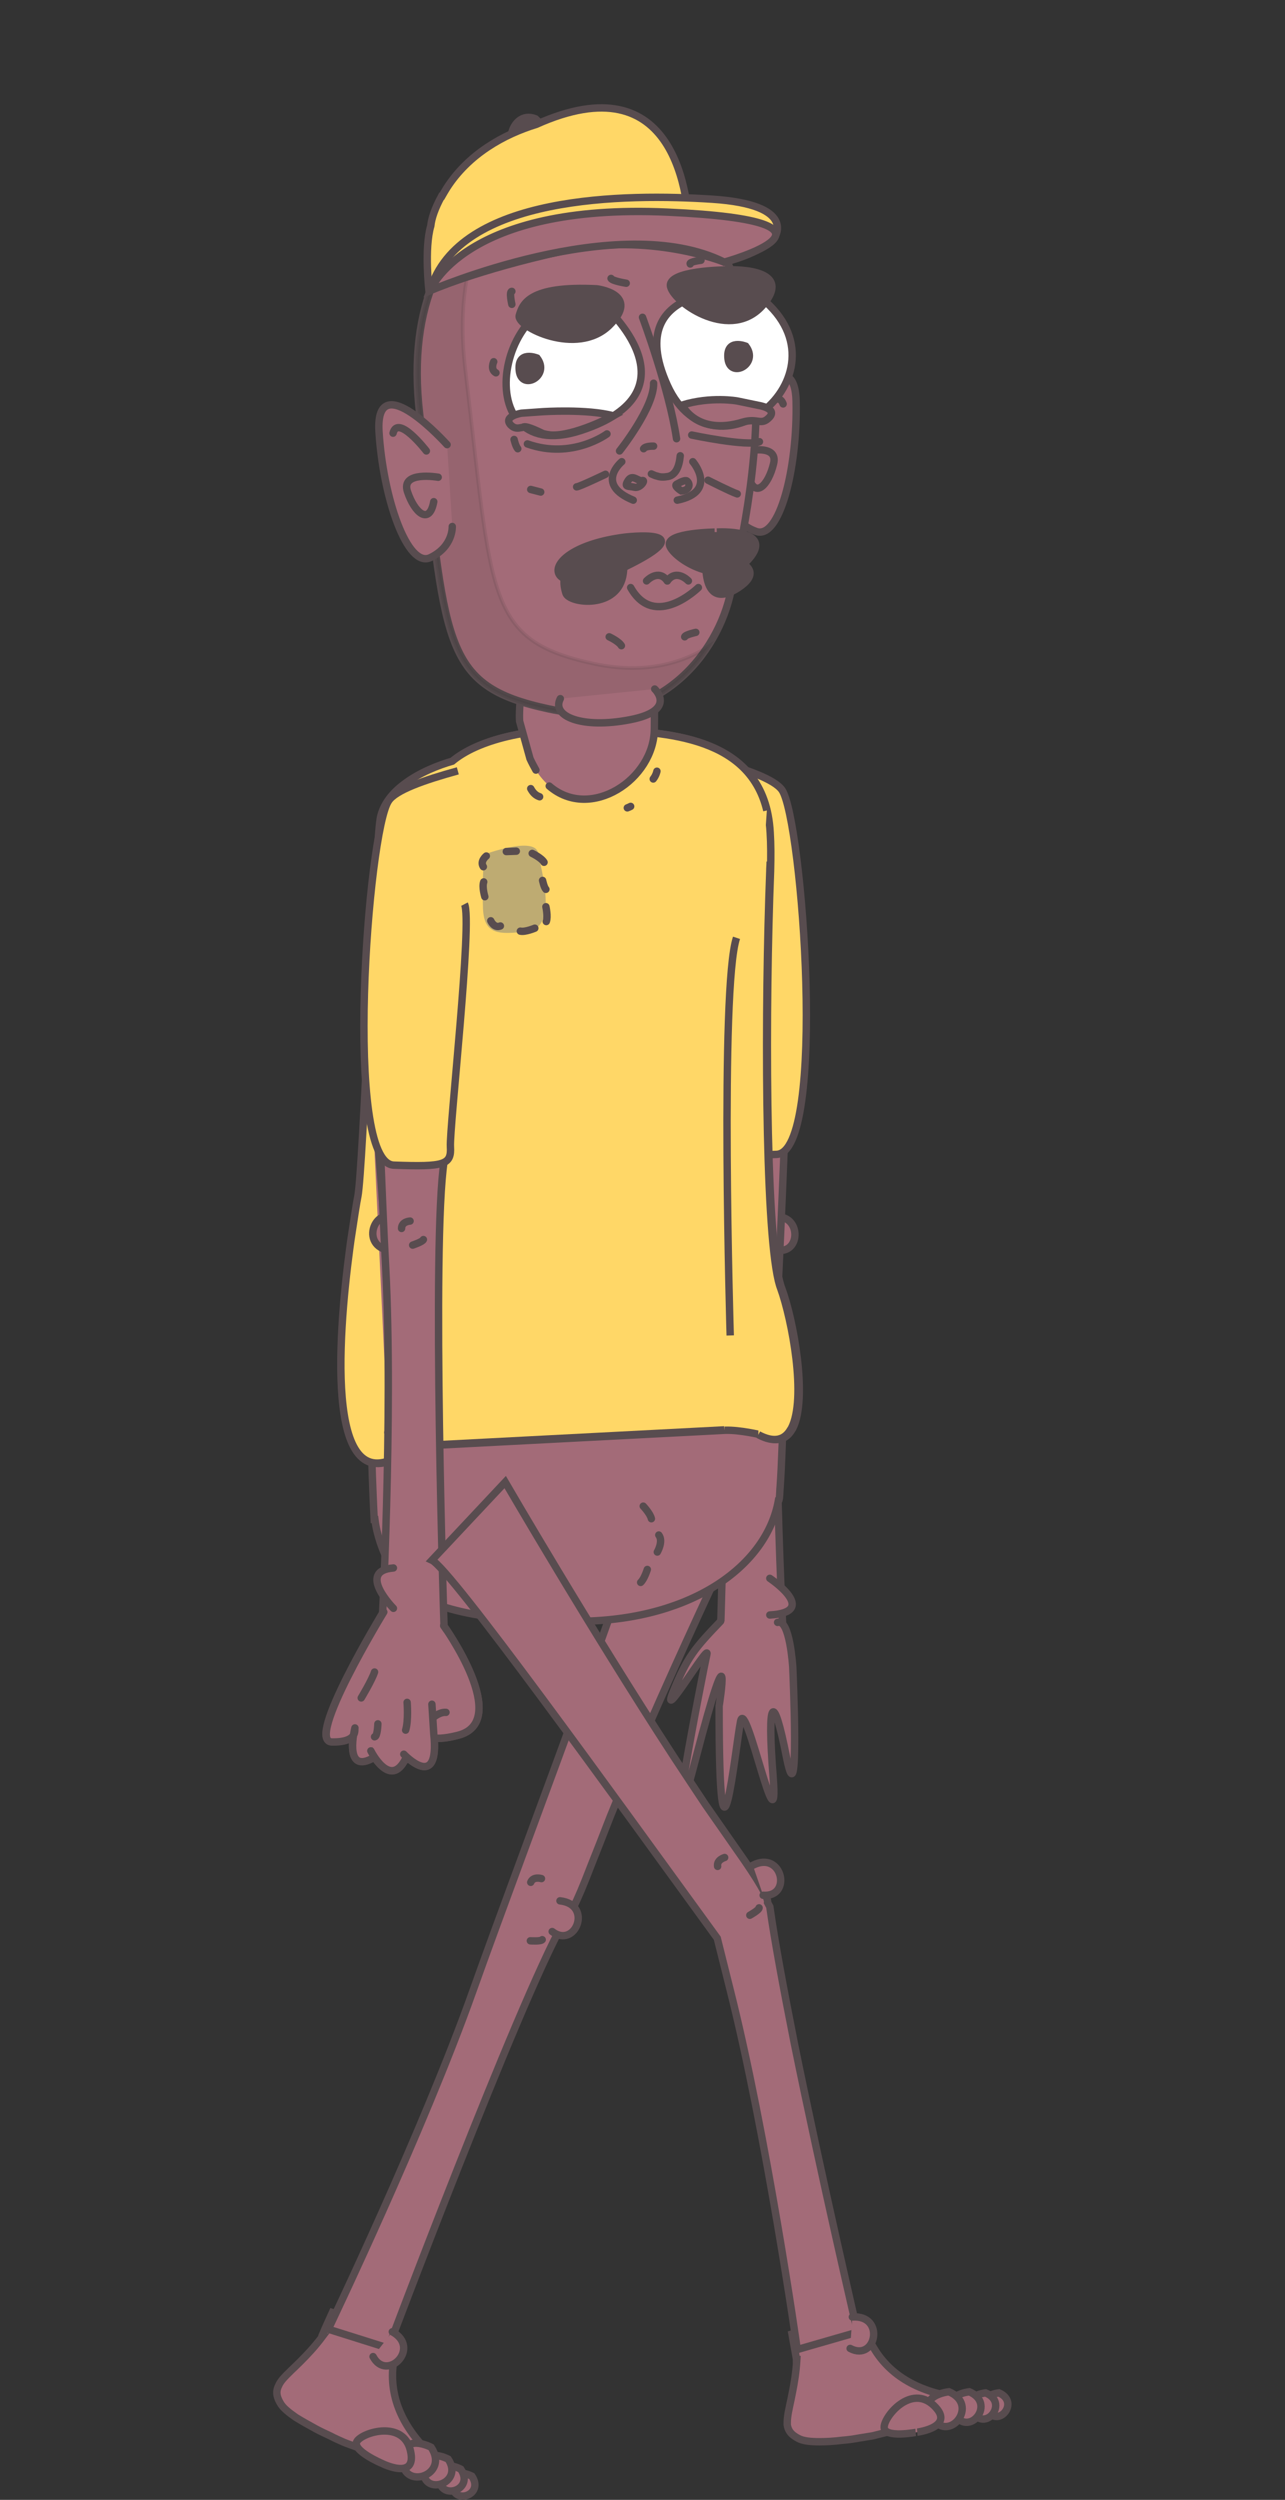 <?xml version="1.0" encoding="utf-8"?>
<!-- Generator: Adobe Illustrator 22.1.0, SVG Export Plug-In . SVG Version: 6.00 Build 0)  -->
<svg version="1.1" id="Layer_1" xmlns="http://www.w3.org/2000/svg" xmlns:xlink="http://www.w3.org/1999/xlink" x="0px" y="0px"
	 viewBox="0 0 347.2 675.2" style="enable-background:new 0 0 347.2 675.2;" xml:space="preserve">
<rect x="0" y="0" width="347.2" height="675.2" fill="#333333" stroke="none"/>
<style type="text/css">
	.st0{fill:#A36B78;stroke:#584C4F;stroke-width:2;stroke-linecap:round;stroke-miterlimit:10;}
	.st1{fill:#A36B78;stroke:#584C4F;stroke-width:2;stroke-linecap:round;stroke-linejoin:round;stroke-miterlimit:10;}
	.st2{fill:#FFD767;stroke:#584C4F;stroke-width:2;stroke-miterlimit:10;}
	.st3{fill:#A36B78;}
	.st4{fill:none;stroke:#584C4F;stroke-width:2;stroke-linecap:round;stroke-miterlimit:10;}
	.st5{fill:#BEAB72;}
	.st6{fill:#584C4F;stroke:#584C4F;stroke-width:2;stroke-linecap:round;stroke-miterlimit:10;}
	.st7{opacity:0.1;fill:#231F20;stroke:#231F20;stroke-miterlimit:10;enable-background:new    ;}
	.st8{fill:#FFFFFF;stroke:#584C4F;stroke-width:2;stroke-linecap:round;stroke-miterlimit:10;}
</style>
<g id="Layer_5">
</g>
<g id="Layer_3">
</g>
<g>
	<g>
		<path class="st0" d="M75.3,644.3c-0.6,1.2-0.7,2.3-0.1,3.7c0.1,0.3,0.3,0.6,0.5,1c0.7,1.3,2.2,2.5,4.2,3.9c1.6,1,3.4,2,5.4,3.1
			c1.3,0.7,2.6,1.3,4.1,2c1.1,0.6,2.3,1.1,3.4,1.6c1.2,0.5,2.4,0.9,3.5,1.3c1.5,0.6,2.9,1,4.3,1.5c2.2,0.7,4.2,1.2,6,1.6
			c2.3,0.5,4.3,0.6,5.7,0.3c0.4,0,0.8-0.2,1.1-0.3c1.1-0.5,1.8-1.1,2.2-1.9c-6.8-6.8-11.3-15.5-8.9-26.2c-0.6-1.3-1-2.1-1-2.1
			s0-0.4-0.2-0.9c0-0.1,0-0.3-0.1-0.4v-0.2c0.1-0.6,0.3-1.3,0.6-2.4l-0.8-0.4l-0.8-0.3l-14.6-4.6c-1.6,3.5-2.6,5.8-2.8,6.3
			c0,0.1,0,0.1,0,0.1s0,0.1,0.1,0.1c-2.1,2.8-4.1,4.9-5.9,6.7c-1.9,1.9-3.6,3.4-4.8,4.8C75.9,643.2,75.5,643.8,75.3,644.3z"/>
		<path class="st0" d="M178.7,392.5c1.1,6.5-37.4,107.2-50.9,145.2s-39.1,91.4-39.1,91.4l16.2,5.1c0,0,34.7-92.2,47.3-114.9
			c1.2-0.7,3.5-5,7.4-15.2l0,0c1.6-4,3.4-8.6,5.3-13.5c16.8-41.4,42.3-93.4,42.3-93.4"/>
		<g>
			<g id="XMLID_8268_">
				<path id="XMLID_8269_" class="st0" d="M122.3,671.3c-0.2-5.4,5.2-2.5,5.2-2.5C130.9,673.9,122.5,676.6,122.3,671.3z"/>
			</g>
			<g id="XMLID_8266_">
				<path id="XMLID_8267_" class="st0" d="M118.7,669.6c-0.1-5.9,5.8-2.7,5.8-2.7C128.3,672.5,119,675.5,118.7,669.6z"/>
			</g>
			<g id="XMLID_8264_">
				<path id="XMLID_8265_" class="st0" d="M114.4,667.4c-0.2-6.9,6.7-3.2,6.7-3.2C125.4,670.7,114.5,674.3,114.4,667.4z"/>
			</g>
			<g id="XMLID_8262_">
				<path id="XMLID_8263_" class="st0" d="M108.8,664.7c-0.2-7.9,7.7-3.7,7.7-3.7C121.5,668.6,109,672.6,108.8,664.7z"/>
			</g>
			<path id="XMLID_8261_" class="st0" d="M96.5,659.3c1.8-2.5,12.5-5.6,14.4,2.6s-7.6,3.5-7.6,3.5S94.8,661.8,96.5,659.3z"/>
		</g>
		<path id="XMLID_8260_" class="st0" d="M143.4,508.4c0.7-1.7,2.9-1,2.9-1"/>
		<path id="XMLID_8259_" class="st0" d="M146.5,523.9c-0.4,0.5-3.2,0.3-3.2,0.3"/>
		<g id="XMLID_8257_">
			<path id="XMLID_8258_" class="st0" d="M106,629.8c7.9,4.4-1.5,13.7-5.2,6.7"/>
		</g>
		<g id="XMLID_8255_">
			<path id="XMLID_8256_" class="st0" d="M151.3,513.4c9,1,4.1,13.1-2.1,8.3"/>
		</g>
	</g>
	<g>
		<g>
			<g id="XMLID_8253_">
				<path id="XMLID_8254_" class="st0" d="M208.1,329c8.6-2.5,8.8,10.6,1.2,8.5"/>
			</g>
			<path id="XMLID_8252_" class="st0" d="M197.9,205.7c-1.4,34-5.6,92.2-3.2,107.9c3.4,22,0,126.4,0,126.4l16.9,1.5
				c0,0-3.2-59.2-1.1-99.4c1.1-22.2,2.6-65,4.2-99.8"/>
			<g id="XMLID_8250_">
				<path id="XMLID_8251_" class="st0" d="M210.1,438.2c3.3-1.1,4.1,12.1,4.1,12.1s1.9,42.3-1.7,24.3c-3.5-18-5.3-16.1-3.6,5.4
					c1.6,21.6-7.4-22-8.8-15.1s-5.8,50.9-5.8-4.1c0,0,4.1-25.6-6.4,14.5s2.3-25.1,3.1-28.5s-12.9,19.5-9.1,10.1s5.9-11.8,12.8-19"/>
			</g>
			<path id="XMLID_8249_" class="st0" d="M201.2,330.7c0.2-0.6,3-1.2,3-1.2"/>
			<path id="XMLID_8248_" class="st0" d="M207.4,334.8c-0.6,1.8-2.8,1.4-2.8,1.4"/>
			<path id="XMLID_8247_" class="st1" d="M208,436.2c13.6-0.8,0-9.9,0-9.9"/>
		</g>
		<path id="XMLID_8246_" class="st2" d="M192.6,205.3c9.1,2.5,16.7,5.2,18.7,8.1c5.5,8.1,12.2,97.9-1.5,98.4s-15.6-0.1-15.3-5
			s-6-61.4-3.8-65.6"/>
		<path class="st0" d="M101.1,410.4c0,0,0.1,0,0.2,0c0.5,4.1,2,8.5,4.4,13c0,0,1.3,15.3,51.4,14.5c30.7-0.5,50.1-15.5,53.2-32.5h0.1
			c0.1-0.2,0.1-0.5,0.2-0.9c0.1-1,0.1-2.1,0.2-3.1c0.8-11.1,1.3-40.6,1.3-40.6L101,364.9C99.2,373.8,101.1,410.4,101.1,410.4z"/>
		<g>
			<path class="st2" d="M110.4,391.8c2.3-0.5,5.2-1,8.4-1.5l77.2-4c4-0.1,9.4,1.2,9.4,1.2c4.3,2.3,7,1.4,8.6-1.4
				c0.1-0.1,0.1-0.2,0.2-0.3c4.1-8,0.2-29.4-3-37.9c-0.2-0.5-0.4-1.2-0.6-2c-3.8-15.6-3.8-74.4-2.4-110.6c0.1-3.9,0.1-7.3-0.1-10.4
				c-1.4-26.8-28.8-27.1-46.6-27.9c-18.8-0.8-32.5,3-39.2,8.6c-3.5,1-8.8,3-13,6.2c-3.1,2.3-5.6,5.3-6.4,9c-0.1,0.4-0.1,0.9-0.2,1.3
				c-1.5,13.2-4.5,93.7-5.9,101c-0.3,1.4-1,5.9-1.9,11.9c-0.1,0.7-0.2,1.4-0.3,2.2C91.3,362.1,87.8,408.3,110.4,391.8z"/>
			<path class="st2" d="M204.9,387.5c4.3,2.3,7.1,1.4,8.7-1.4c0.1-0.1,0.1-0.2,0.2-0.3c4.2-8,0.2-29.4-2.9-37.9
				c-0.2-0.5-0.4-1.2-0.6-2c-3.7-15.6-3.7-74.4-2.3-110.6c0-0.9,0.1-1.7,0.1-2.6"/>
			<path class="st2" d="M207.2,218.9c-5-20.9-29.4-21.2-45.8-21.9c-18.8-0.8-32.5,3-39.2,8.6c-3.5,1-8.8,3-13,6.2
				c-3.1,2.3-5.6,5.3-6.4,9c-0.1,0.4-0.1,0.9-0.2,1.3c-1.5,13.2-4.5,93.7-5.9,101c-0.3,1.4-1,5.9-1.9,11.9c-0.1,0.7-0.2,1.4-0.3,2.2
				c-3.3,24.8-6.7,71,15.6,54.5c2.3-0.5,5.2-1,8.4-1.5l77.2-4"/>
		</g>
		<path id="XMLID_8245_" class="st0" d="M104.8,386.9c3.6-13.7-5.1-107.3-5.1-107.3"/>
		<g>
			<path id="XMLID_8244_" class="st3" d="M143,204.7c9.6,21.2,33.7,8.3,33.8-8c0-2.9,0-14.1,0.1-17.5c0.1-2.6,0.5-17.7-3-25.5
				c-11.2-25-42.7-2.6-31.3,16.8c-0.6,2.2-1,4.7-1.2,7.6c-0.2,3.2-1.3,13.2-1.1,16.6"/>
			<path id="XMLID_8243_" class="st4" d="M144.8,208c-0.5-0.9-1.1-2-1.6-3.1l-2.8-10.1c-0.3-3.5,0.9-13.4,1.1-16.6
				c0.1-3,0.6-5.5,1.2-7.6c-11.4-19.5,20.1-41.8,31.3-16.8c3.5,7.8,3.1,22.9,3,25.5c-0.1,3.4-0.2,14.6-0.2,17.5
				c0,13.7-17.3,25.1-28.4,15.5"/>
		</g>
		<g>
			<g id="XMLID_8241_">
				<path id="XMLID_8242_" class="st0" d="M105.6,337.8c-9-1.1-3.9-13.2,2.2-8.2"/>
			</g>
			<path id="XMLID_8240_" class="st0" d="M117.9,228.4c1.7,32.7,4.1,72.6,2.1,85.2c-3.4,22,0,126.4,0,126.4l-16.9,1.5
				c0,0,3.2-59.2,1.1-99.4c-1-18.4-2.1-51-3.4-81.5"/>
			<path id="XMLID_8239_" class="st0" d="M108.5,331.8c0-1.9,2.3-2,2.3-2"/>
			<path id="XMLID_8238_" class="st0" d="M114.4,334.8c-0.2,0.6-2.9,1.5-2.9,1.5"/>
			<g id="XMLID_8225_">
				<path id="XMLID_8237_" class="st3" d="M119.8,439.2l-16.2-3.8c0,0-21.3,35-14,35.1c3.9,0.1,5.3-0.9,5.9-1.9
					c-0.5,3.3-0.8,9.4,4.8,6.5l0.1-1.5c1.3,2.1,5.5,8.4,8.9,2l1.1-0.5c2.5,2.1,7.7,5.3,6.9-5.5c1.5,0.1,3.5,0,6.4-0.8
					C138.5,465,119.9,439.1,119.8,439.2z"/>
				<path id="XMLID_8236_" class="st0" d="M103.6,435.3c0,0-21.3,35-14,35.1c3.9,0.1,5.3-0.9,5.9-1.9c-0.5,3.3-0.8,9.4,4.8,6.5
					l0.1-1.5c1.3,2.1,5.5,8.4,8.9,2l1.1-0.5c2.5,2.1,7.7,5.3,6.9-5.5c1.5,0.1,3.5,0,6.4-0.8c14.8-3.7-3.8-29.6-3.8-29.6"/>
				<g id="XMLID_8229_">
					<g id="XMLID_8231_">
						<path id="XMLID_8235_" class="st1" d="M100.3,475.1c-7.5,3.8-4.4-8.4-4.4-8.4c-0.2,0.3,1.1,3.9-6.2,3.8
							c-7.4-0.1,14-35.1,14-35.1"/>
						<path id="XMLID_8234_" class="st1" d="M109.6,475c-4.2,8.4-9.4-2.1-9.4-2.1"/>
						<path id="XMLID_8233_" class="st1" d="M120.5,462.5c-4.2-0.4-11.6,9.9,3.2,6.2s-3.8-29.6-3.8-29.6"/>
						<path id="XMLID_8232_" class="st1" d="M116.7,460.3l0.5,8c1.7,15.9-8.1,5.5-8.1,5.5"/>
					</g>
					<path id="XMLID_8230_" class="st1" d="M106.3,423.5c-10,0.8,0,10.9,0,10.9"/>
				</g>
				<path id="XMLID_8228_" class="st0" d="M109.6,467.3c0.8-2.6,0.4-7.5,0.4-7.5"/>
				<path id="XMLID_8227_" class="st0" d="M101.2,469.1c0.8,0,0.9-3.5,0.9-3.5"/>
				<path id="XMLID_8226_" class="st1" d="M97.6,458.6c0,0,2.9-4.8,3.6-7"/>
			</g>
		</g>
		<path id="XMLID_8224_" class="st2" d="M123.7,208.2c-9.1,2.5-16.8,5.2-18.7,8.1c-5.6,8.1-12.3,97.9,1.4,98.4s15.6-0.1,15.3-5
			c-0.3-4.9,6-61.3,3.8-65.5"/>
		<g>
			<path class="st5" d="M130.5,245.4c0.3,6.9,4,7.2,12.1,6.1c8.2-1,3.7-16.3,2.8-21.1c-0.9-4.7-14.6,0.4-14.6,0.4
				S130.2,238.5,130.5,245.4z"/>
			<g>
				<path id="XMLID_8223_" class="st0" d="M130.6,234.1c-1-1.5,0.8-2.9,0.8-2.9"/>
				<path id="XMLID_8222_" class="st0" d="M147,232.9c-0.7-1.2-3.2-2.4-3.2-2.4"/>
				<path id="XMLID_8221_" class="st0" d="M130.7,238.2c-0.5,1.4,0.3,4,0.3,4"/>
				<path id="XMLID_8213_" class="st0" d="M140.6,251.5c1.3,0.3,3.9-0.8,3.9-0.8"/>
				<path id="XMLID_8209_" class="st0" d="M135.2,250.1c-1.7,0.7-2.6-1.4-2.6-1.4"/>
				<path id="XMLID_8208_" class="st0" d="M147.5,240.2c-0.5-0.5-0.9-2.4-0.9-2.4"/>
				<line id="XMLID_8207_" class="st4" x1="139.5" y1="229.9" x2="136.8" y2="230"/>
				<path id="XMLID_8206_" class="st0" d="M147.6,248.9c0.5-1.3-0.1-4-0.1-4"/>
			</g>
			<g>
				<path id="XMLID_8205_" class="st0" d="M178,414.6c1.3,1.7-0.4,4.6-0.4,4.6"/>
				<path id="XMLID_8204_" class="st0" d="M176,410.2c-0.3-1.4-2.2-3.4-2.2-3.4"/>
				<path id="XMLID_8203_" class="st0" d="M173.1,427.4c1-0.9,1.8-3.5,1.8-3.5"/>
			</g>
		</g>
		<g id="XMLID_8140_">
			<g id="XMLID_8199_">
				<path id="XMLID_8202_" class="st0" d="M197.6,135.7c0,0,0.1,5.4,6.6,7.8c6.4,2.5,11.3-17,10.9-35.1s-17.9,5.1-17.9,5.1"/>
				<path id="XMLID_8201_" class="st0" d="M211.6,109.1c-1.8-5-8.6,5.6-8.6,5.6"/>
				<path id="XMLID_8200_" class="st0" d="M202.2,128.5c1.7,6.5,5.4,2.6,6.8-3.2c1.5-5.9-8.6-3.2-8.6-3.2"/>
			</g>
			<path id="XMLID_8198_" class="st6" d="M143.1,40.5c8.2-2.6,1.6-8.4,1.6-8.4C137.6,29.2,135,43.2,143.1,40.5z"/>
			<path id="XMLID_8197_" class="st0" d="M197.5,159.6c-3.3,16.5-19.5,38.2-49.1,31.9s-27.8-17.7-35-79.6s45.2-65.7,45.2-65.7
				C224.4,54.3,200.8,143.1,197.5,159.6z"/>
			<path class="st7" d="M113.5,112c7.3,62,5.3,73.3,34.9,79.6c21,4.5,35.2-5.1,42.9-16.9c-7.8,4.9-18,7.3-30.7,4.6
				c-29.5-6.3-27.5-17.7-34.9-79.6c-2.4-20.5,1.7-34.6,8.3-44.4C121.5,63.9,109.7,80.3,113.5,112z"/>
			<path id="XMLID_8196_" class="st2" d="M115.9,78.5c0,0,18.5-8.8,38.1-16.7c15.5,3.8,32.4,5.3,32.4,4
				c-0.1-13.4-3.9-49.1-41.5-32.2c-8.8,2.7-18.3,8-24.2,17.2c-0.5,0.8-0.9,1.5-1.3,2.2l0,0h-0.1c-1.8,3.3-2.7,6-2.9,8
				C114.6,67.1,115.9,78.5,115.9,78.5z"/>
			<path id="XMLID_8195_" class="st0" d="M142.5,119.9c12.1,4.3,21.5-2.7,21.5-2.7"/>
			<path id="XMLID_8194_" class="st0" d="M205.2,119.3c-3.2,1.4-18.3-1.8-18.3-1.8"/>
			<path id="XMLID_8193_" class="st0" d="M151.4,188.7c-2.5,4.8,5.9,8.2,18.8,5.7s6.7-8.3,6.7-8.3"/>
			<path id="XMLID_8192_" class="st2" d="M209.3,64.1c0,0,6.2-8.8-16.9-10.3c-23-1.5-68.6-1.3-76.2,24.7c0,0,12.4-5.5,35.9-10.7
				s43.6,3,43.6,3C205.9,68.3,209.3,64.1,209.3,64.1z"/>
			<path id="XMLID_8191_" class="st0" d="M116.2,78.5c0,0,9.1-23.7,64.2-21.2s15.3,13.5,15.3,13.5C167.1,56.5,116.2,78.5,116.2,78.5
				z"/>
			<g>
				<path id="XMLID_8190_" class="st0" d="M176.6,103.5c0.2,6.5-9.2,18.3-9.2,18.3"/>
				<g id="XMLID_8187_">
					<path id="XMLID_8189_" class="st0" d="M176,128c0.5,0.2,1,0.5,1.6,0.6c0.8,0.3,1.8,0.3,2.9,0.1c2-0.4,3-2.5,3.3-5.6"/>
					<path id="XMLID_8188_" class="st0" d="M182.8,118.5c-2-13.5-9.2-32.8-9.2-32.8"/>
				</g>
				<g id="XMLID_8181_">
					<path id="XMLID_8186_" class="st0" d="M183,135.1c11.1-2.3,4.2-10.4,4.2-10.4"/>
					<path id="XMLID_8185_" class="st0" d="M171.1,135.1c-10.5-4.3-3.1-10.4-3.1-10.4"/>
					<path id="XMLID_8184_" class="st0" d="M171.4,131.6c-1.6-0.4-2.9,0.1-1.7-1.8c1.2-1.9,2.7,0.3,3.8,0S173,132,171.4,131.6z"/>
					<path id="XMLID_8183_" class="st0" d="M182.8,130.8c1.2-0.7,2.4-1.2,2.8-0.9c1.1,0.9,0.6,2.6-1.5,2.7
						C184.1,132.6,182,131.3,182.8,130.8z"/>
					<path id="XMLID_8182_" class="st0" d="M173.9,121.2c0.5-0.8,2.7-0.7,2.7-0.7"/>
				</g>
				<path id="XMLID_8180_" class="st0" d="M199.2,133.4c-1.8-0.6-7.9-3.7-7.9-3.7"/>
				<path id="XMLID_8179_" class="st0" d="M155.8,131.5c0.7,0,7.8-3.4,7.8-3.4"/>
			</g>
			<path id="XMLID_8178_" class="st0" d="M134,100.7c-1.6-0.9-0.6-3-0.6-3"/>
			<path id="XMLID_8177_" class="st0" d="M139.9,121.2c-0.6-0.7-1-2.5-1-2.5"/>
			<path id="XMLID_8176_" class="st0" d="M138.3,78.7c-0.8,0,0,3.5,0,3.5"/>
			<path id="XMLID_8175_" class="st0" d="M186.5,71.3c-0.4-0.6,2.9-1,2.9-1"/>
			<path id="XMLID_8174_" class="st0" d="M165.1,75.2c0.3,0.7,4.1,1.3,4.1,1.3"/>
			<path id="XMLID_8173_" class="st0" d="M185,172c0.2-0.6,3-1.2,3-1.2"/>
			<path id="XMLID_8172_" class="st0" d="M167.9,174.4c-0.7-1.2-3.3-2.4-3.3-2.4"/>
			<path id="XMLID_8171_" class="st0" d="M190.6,110.4"/>
			<path id="XMLID_8170_" class="st0" d="M172.3,112.5"/>
			<line id="XMLID_8169_" class="st4" x1="143.4" y1="132.2" x2="146.1" y2="132.9"/>
			<path id="XMLID_8168_" class="st0" d="M122.2,142.2c0,0,0.3,5.4-5.9,8.4s-12.8-16.1-13.9-34.1c-1-18,18.4,3.6,18.4,3.6"/>
			<path id="XMLID_8167_" class="st0" d="M106.2,117c1.3-5.2,9,4.8,9,4.8"/>
			<path id="XMLID_8166_" class="st0" d="M117.2,135.5c-1.2,6.5-5.2,3-7.1-2.7s8.3-3.9,8.3-3.9"/>
			<g>
				<path id="XMLID_8165_" class="st8" d="M180.3,104c-13-28.8,22.8-25.4,22.8-25.4C233.1,98.7,193.3,132.8,180.3,104z"/>
				<path id="XMLID_8164_" class="st6" d="M196.7,96.9c-0.6-5.6,4.8-3.4,4.8-3.4C205.2,98.3,197.3,102.4,196.7,96.9z"/>
				<path id="XMLID_8163_" class="st8" d="M156.9,116.3c32.6-10.6,6.4-33.7,6.4-33.7C134.8,70.9,124.3,126.9,156.9,116.3z"/>
				<path id="XMLID_8162_" class="st6" d="M140.3,100.1c-0.6-5.6,4.8-3.4,4.8-3.4C148.8,101.5,140.9,105.7,140.3,100.1z"/>
				<path id="XMLID_8161_" class="st6" d="M140.3,85.2c-0.9,3,15.6,11.2,24.3,2.7s-3.4-9.9-3.4-9.9
					C142.8,77.1,141.2,82.2,140.3,85.2z"/>
				<path id="XMLID_8160_" class="st6" d="M181.2,77.5c1.2,4.5,16.5,15,25.1,4.7s-10-9.3-10-9.3S180,73,181.2,77.5z"/>
				<g id="XMLID_8157_">
					<path id="XMLID_8159_" class="st0" d="M146.7,117.1c0.7,0.2,1.3,0.3,2.1,0.4c6.4,0.4,16.9-5.2,16.9-5.2
						c-7-1.9-19.1-1.1-19.1-1.1l-5.7,0.4c0,0-5.1,0.8-2.9,3.2c1,1,1.9,0.9,2.8,0.7c0.3,0,0.5-0.1,0.7-0.2
						C142.6,115,146.2,116.9,146.7,117.1z"/>
					<path id="XMLID_8158_" class="st0" d="M205,109.5c0,0,5.1,0.8,2.9,3.2c-2.3,2.4-3.1,0.1-7.2,1.3c-12.5,3.8-16.4-4.6-16.4-4.6
						c7.8-2.4,14.9-1.1,14.9-1.1L205,109.5z"/>
				</g>
			</g>
			<g id="XMLID_8145_">
				<path id="XMLID_8156_" class="st6" d="M199.4,158.8c10.7-7-8.5-9.5-8.5-9.5S188.7,165.7,199.4,158.8z"/>
				<path id="XMLID_8148_" class="st6" d="M180.9,147.3c1,3.5,14,11.9,21.4,3.7c7.2-8.2-8.6-7.3-8.6-7.3S179.9,143.8,180.9,147.3z"
					/>
				<path id="XMLID_8147_" class="st6" d="M152.9,160.2c0.8,2.8,14.2,4.5,15.5-5.3s-6.4-7.2-6.4-7.2
					C150.8,152.7,152.1,157.4,152.9,160.2z"/>
				<path id="XMLID_8146_" class="st6" d="M168.9,153.1c22.2-10.8-0.3-8-0.3-8C143,148.5,146.7,163.9,168.9,153.1z"/>
			</g>
			<g id="XMLID_8141_">
				<path id="XMLID_8144_" class="st0" d="M170.4,158.7c6.5,11.6,18.3,0,18.3,0"/>
				<path id="XMLID_8143_" class="st0" d="M180.3,156.9c2.5-3.4,5.7,0,5.7,0"/>
				<path id="XMLID_8142_" class="st0" d="M180.3,156.9c-2.4-3.4-5.6,0-5.6,0"/>
			</g>
		</g>
		<path id="XMLID_8139_" class="st0" d="M143.4,213c0.7,1.3,1.5,1.9,2.4,2.2"/>
		<path id="XMLID_8138_" class="st0" d="M176.5,210.4c0.8-1,1-2.1,1-2.1"/>
		<path id="XMLID_8137_" class="st0" d="M169.5,218.2c0.3-0.1,0.7-0.3,0.9-0.4"/>
		<path id="XMLID_8136_" class="st2" d="M199,253.3c-4.5,13.5-1.7,107.4-1.7,107.4"/>
	</g>
	<g>
		<path class="st0" d="M212.7,654.9c0.2,1.3,0.8,2.3,2,3.1c0.3,0.2,0.6,0.4,1,0.6c1.3,0.7,3.3,0.9,5.7,0.9c1.8,0,3.9-0.1,6.2-0.4
			c1.4-0.1,2.9-0.3,4.5-0.6c1.2-0.2,2.5-0.4,3.7-0.6c1.2-0.3,2.4-0.6,3.6-0.9c1.5-0.4,3-0.8,4.4-1.2c2.3-0.6,4.2-1.3,5.9-2
			c2.2-0.9,3.9-1.9,4.9-3c0.3-0.3,0.5-0.6,0.7-0.9c0.7-1,0.9-1.9,0.8-2.8c-9.4-1.9-17.9-6.6-21.9-16.8c-1.2-0.7-2-1.2-2-1.2
			s-0.3-0.3-0.7-0.6c-0.1,0-0.2-0.1-0.3-0.2c0-0.1-0.1-0.2-0.1-0.2c-0.2-0.5-0.5-1.2-0.8-2.3l-0.8,0.1l-0.8,0.2l-14.7,4.3
			c0.7,3.8,1.1,6.3,1.2,6.8c0,0.1,0,0.1,0,0.1s0,0,0.1,0c-0.2,3.5-0.7,6.4-1.2,8.9c-0.5,2.7-1.1,4.9-1.3,6.7
			C212.7,653.7,212.7,654.4,212.7,654.9z"/>
		<path class="st0" d="M215.4,634.6l16.3-4.7c0,0-9.8-42.1-17.1-78.1c-2.8-14.2-5.3-27.5-6.6-36.8c-0.2-0.4-0.4-0.7-0.6-1.1
			c0.2-1.4-2.2-5.7-8.5-14.6l0,0c-2.5-3.6-5.3-7.6-8.3-11.9c-2.8-4.2-5.7-8.6-8.6-13c-22.6-34.7-45.5-74.1-45.5-74.1l-19.8,21.1
			c5,2.3,48.6,62.9,77.1,102.1c1.3,5.1,2.4,9.7,3.4,13.6C207.1,576.2,215.5,634.8,215.4,634.6z"/>
		<g>
			<g id="XMLID_8134_">
				<path id="XMLID_8135_" class="st0" d="M267,651.3c-3.2-4.4,2.9-5,2.9-5C275.5,648.7,270,655.6,267,651.3z"/>
			</g>
			<g id="XMLID_8132_">
				<path id="XMLID_8133_" class="st0" d="M263,651.8c-3.4-4.8,3.3-5.5,3.3-5.5C272.6,648.9,266.5,656.7,263,651.8z"/>
			</g>
			<g id="XMLID_8130_">
				<path id="XMLID_8131_" class="st0" d="M258.1,652.4c-4-5.6,3.8-6.4,3.8-6.4C269.2,649.1,262.1,658.1,258.1,652.4z"/>
			</g>
			<g id="XMLID_8128_">
				<path id="XMLID_8129_" class="st0" d="M252,653.3c-4.5-6.4,4.4-7.3,4.4-7.3C264.7,649.5,256.6,659.8,252,653.3z"/>
			</g>
			<path id="XMLID_8127_" class="st0" d="M238.9,655.5c0.1-3,7.3-11.6,13.4-5.8c6.1,5.8-4.4,7.2-4.4,7.2S238.7,658.7,238.9,655.5z"
				/>
		</g>
		<path id="XMLID_8126_" class="st0" d="M193.9,504.1c-0.3-1.8,1.9-2.4,1.9-2.4"/>
		<path id="XMLID_8125_" class="st0" d="M205.1,515.3c0,0.6-2.5,2-2.5,2"/>
		<g id="XMLID_8123_">
			<path id="XMLID_8124_" class="st0" d="M230.3,625.8c9-0.6,6.4,12.2-0.6,8.5"/>
		</g>
		<g id="XMLID_8121_">
			<path id="XMLID_8122_" class="st0" d="M203.4,503.8c8-4.1,10.7,8.7,2.8,8.1"/>
		</g>
	</g>
</g>
</svg>
